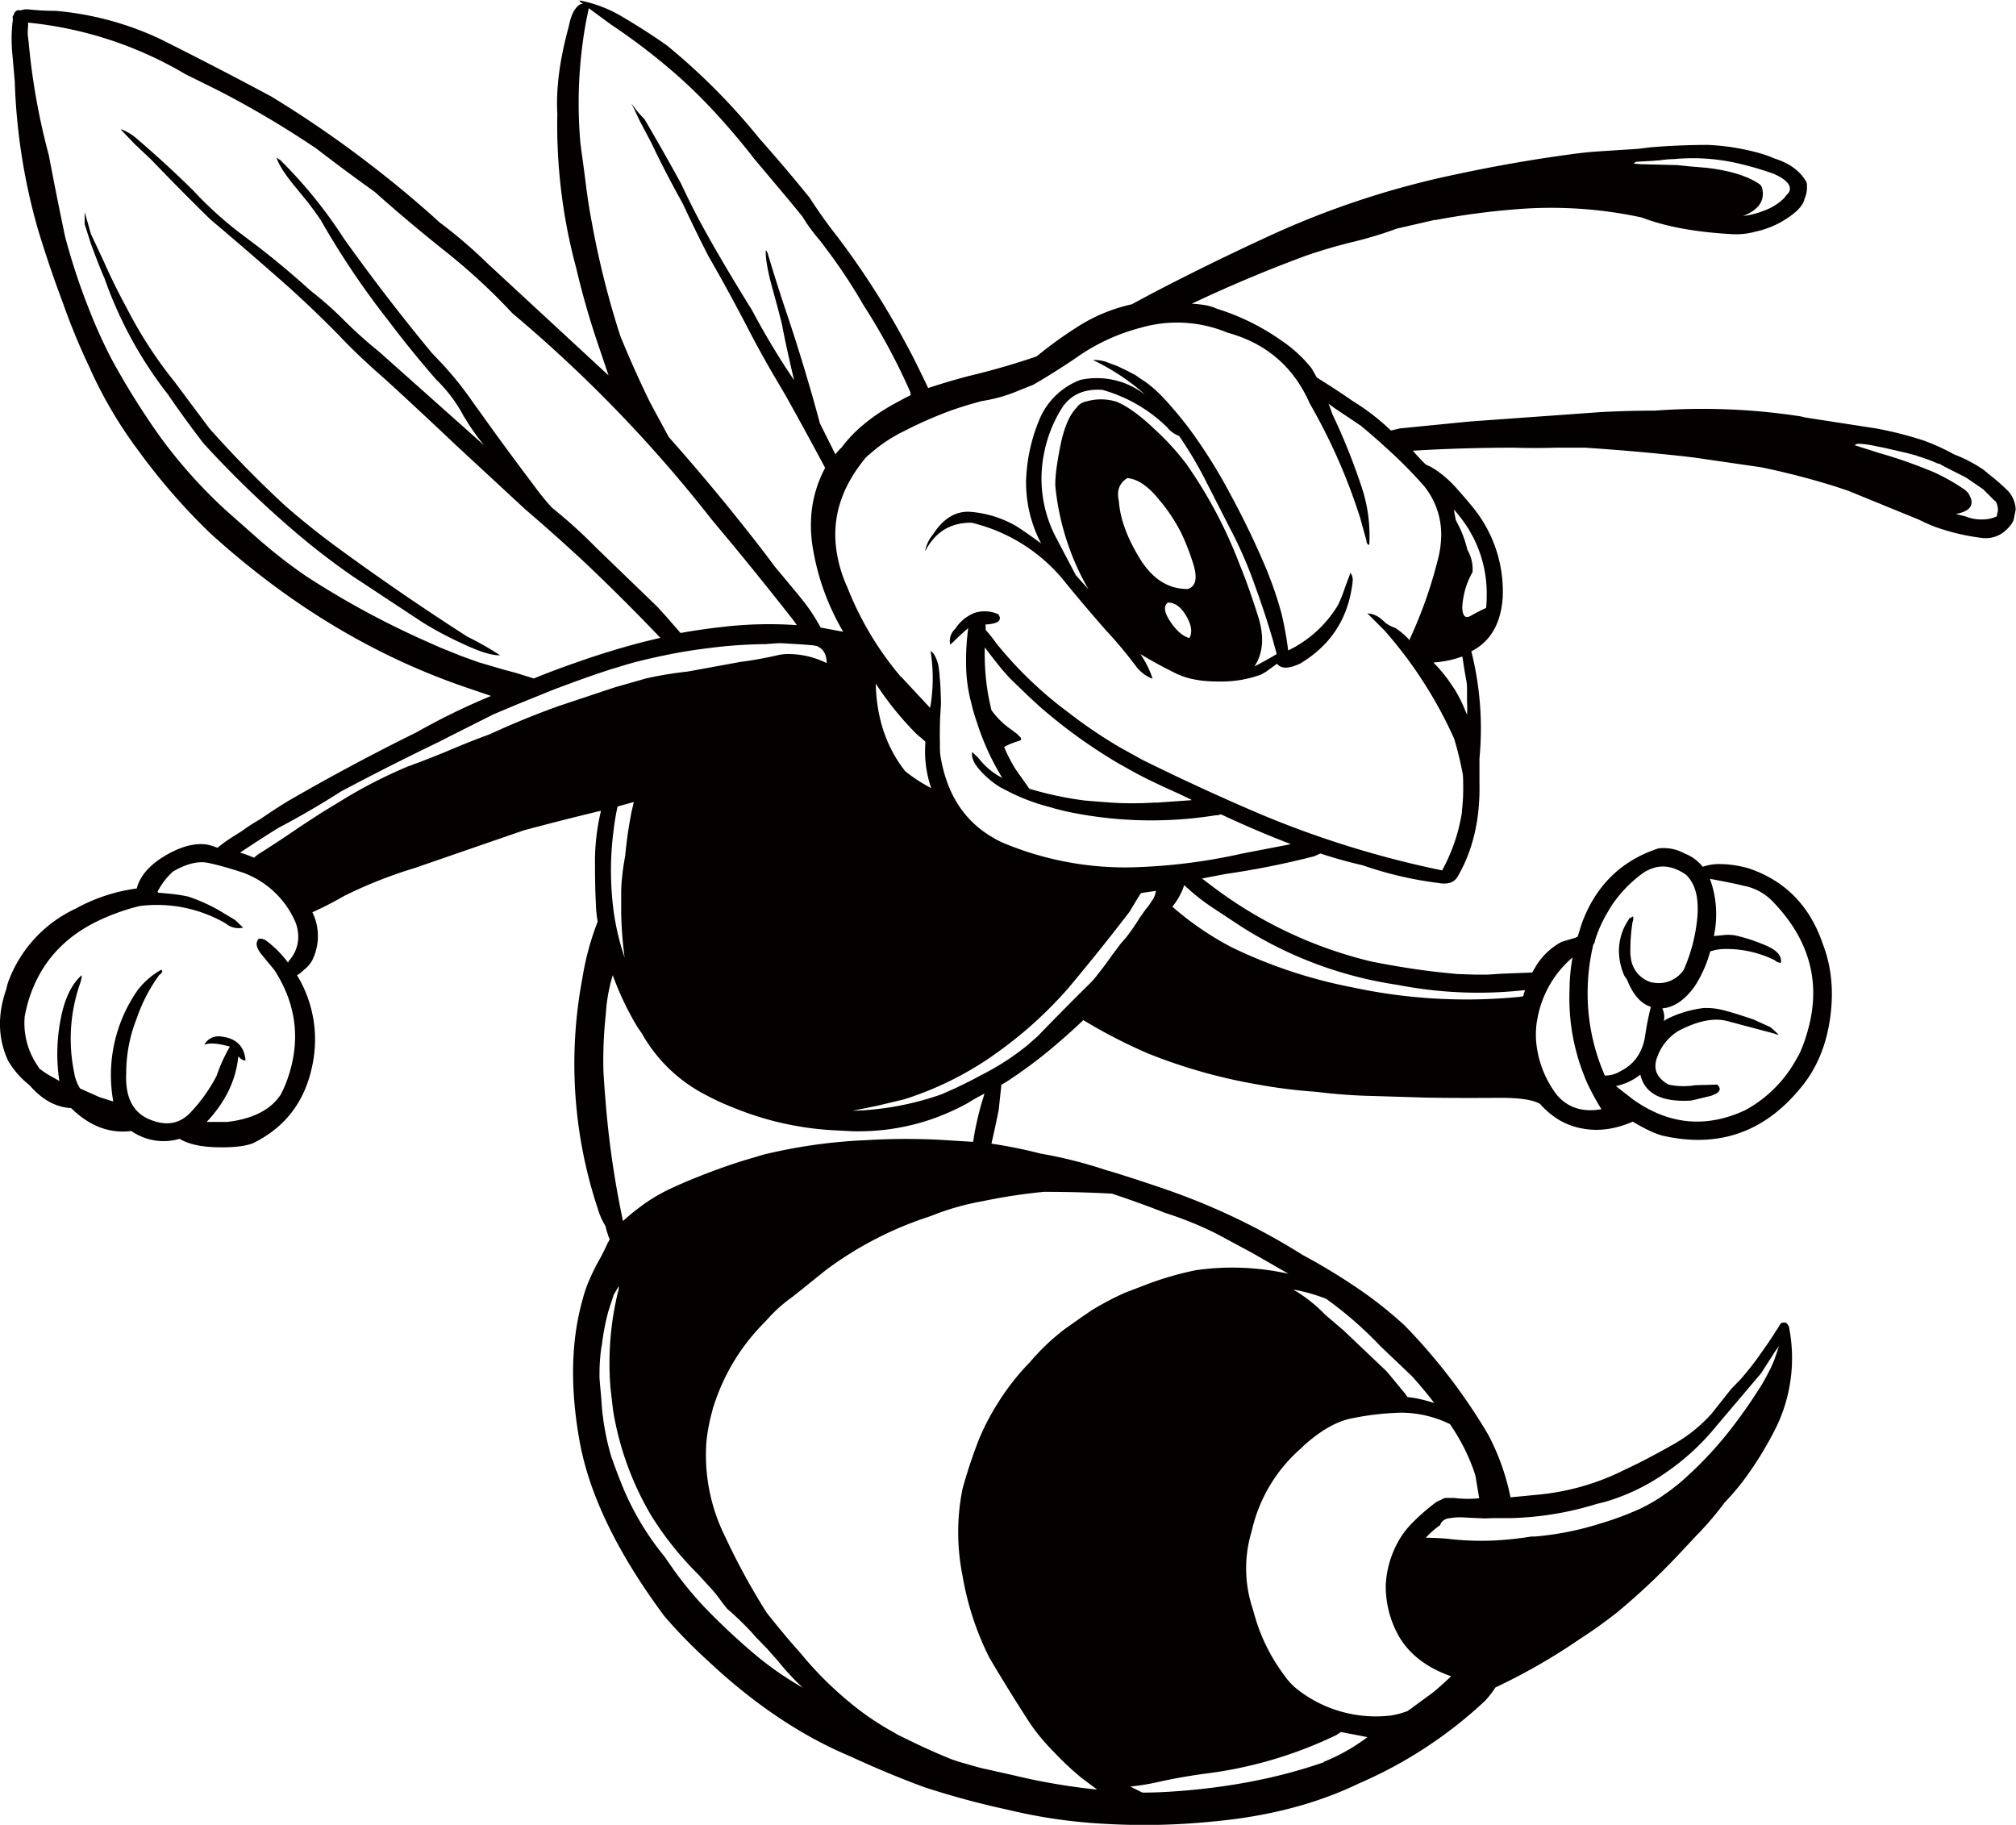 <svg id="Bee_Mascot" xmlns="http://www.w3.org/2000/svg" viewBox="0 0 669.2 605.7"><title>YellowJacket514_1c</title><path d="M113.9-112.4l-.2-.4-1.8,4.8a44.5,44.5,0,0,1-2.4,6A39,39,0,0,1,93-87a108.6,108.6,0,0,0-2.3-12.6q-1.4-5.1-3.3-10.2l-1.3-3.4a274.3,274.3,0,0,0-12.1-25.3,172.8,172.8,0,0,0-10.9-18,117.7,117.7,0,0,0-8.6-11.1q-5.6-6.6-10.2-9.4L42-178.6h-.1l-1.9-1h0l-1.4-.7-2.1-1-3.7-1.4a12.2,12.2,0,0,0-4.6-.7,74.5,74.5,0,0,1,15,9.5l2.1,1.8h-.1a25.9,25.9,0,0,0-21.2-4.7,23.9,23.9,0,0,0-13.8,13.7,57.1,57.1,0,0,0-4.2,19.8A43.5,43.5,0,0,0,11-122.5h0q-4.3-3.2-8.3-5.8a36.4,36.4,0,0,0-15-4.7q-7.4-.6-12.6,7.5a11.6,11.6,0,0,0-2.6,5.6q4.9-9.6,15.4-9.5A56.6,56.6,0,0,1,19.5-109q6.4,7.8,13,15.3,4.1,4.4,7.8,9.1l1.7,2.2.7.9a12,12,0,0,0,5.3,3.9A30.6,30.6,0,0,0,44-85.7h.1q6,3.6,12.4,6.7h.1q5.3,2.4,13.7,2.3A37.6,37.6,0,0,0,84-79l1.6-.9,3.7-2.7a2.9,2.9,0,0,0,.9.8c1.4.9,3.6.6,6.7-.8q14.6-8.7,17.2-25.1.2-1.1.3-2.2A3.8,3.8,0,0,0,113.9-112.4ZM60.2-91.1q-3.4-1-6.4-5.6t-.7-6.2q3.5,0,6.1,4.5T60.2-91.1Zm-.5-16.3q-9.7.1-16-10.2t-6.9-19q-1.2-5.1,2.8-7.6,5.1.4,10.5,7.1a56,56,0,0,1,7.5,11.3,77.8,77.8,0,0,1,3.9,10.1Q63.7-108.7,59.7-107.4ZM81.8-81.7q4.4-6.6,1.2-16.7t-6.1-17.1a151.7,151.7,0,0,0-17.7-33.4,85.7,85.7,0,0,0-10.5-11.5q-7-6.7-12.5-9.1a17.3,17.3,0,0,0-10-.2,5.1,5.1,0,0,0-3.5,2.2q-3.5,3.6-5.3,12.5t-1.7,13.3a85.1,85.1,0,0,0,11,34.4l-4.2-4.7L16.2-124A42.1,42.1,0,0,1,12-152.6a43.8,43.8,0,0,1,5.8-14.7q4.3-6.8,13.5-6.2a49.9,49.9,0,0,1,21.6,12.5,8.8,8.8,0,0,0,3.9,2.8,131.1,131.1,0,0,1,9.2,15.6l7.6,14.9a142,142,0,0,1,8.7,20.1q3.1,8.5,5.7,17.4.4,1.5,1.2,4.4Q85.7-83.7,81.8-81.7Z" transform="translate(334.6 302.9)" style="fill:#050000"/><path d="M300.9-151.7h0Z" transform="translate(334.6 302.9)" style="fill:#050000"/><path d="M-220.6-119.7q-10-7.2-19.3-15.3-13.2-12.2-25.2-25.7l-11.5-15.4a142,142,0,0,1-15.9-24.5q-4.1-7.5-7.6-15.4l-4.3-9.2-2.1-7.3v4l2.1,6.6q3,8.1,4.5,11.4a135.3,135.3,0,0,0,21.1,38.6q5.4,7.9,11.7,16.1a340.3,340.3,0,0,0,32.4,31.1q8.5,7.1,17.5,13.3l22.6,14.9a114.4,114.4,0,0,0,13,7q9,4.3,13,4.1a105.1,105.1,0,0,0-10.9-6.2Q-200.4-105-220.6-119.7Z" transform="translate(334.6 302.9)" style="fill:#050000"/><path d="M332-139.9a70.2,70.2,0,0,0-6.4-5.6l-1.8-1.5a48.3,48.3,0,0,0-9.8-5.1,70.1,70.1,0,0,0-10.1-4.6,121.4,121.4,0,0,0-15.8-4l-23.3-3.6-1.7-.4a214,214,0,0,0-48.4-1.9q-9.1,0-18.2.5L153.3-163l-23.2,2.3-3,.7a73.9,73.9,0,0,0-12.7-9.8q-4.4-3.1-11.9-7.8l-1.7-3a44.1,44.1,0,0,0-9.8-9.1l-1.6-1.1h0a76,76,0,0,0-20-9.6,17.7,17.7,0,0,0-3.3-1.1,40.6,40.6,0,0,0-5.1-.6l4.3-2q16.7-7.7,33.8-14,7.6-2.6,15.4-4.5T129-227l12.6-2.9h.5a246.7,246.7,0,0,1,26.1-3.5,142,142,0,0,1,42.2,2.7q11.7,4.5,29.6,5.5a24,24,0,0,0,7.3-.6l.8-.2a31.3,31.3,0,0,0,8.5-3.2q7.1-4.1,7.8-7.7a9,9,0,0,0,.8-4.3,2.5,2.5,0,0,0-.3-1.5q-3.1-5.3-10.5-7.6a38.4,38.4,0,0,0-4.7-1.7,76.7,76.7,0,0,0-14.2-2.6l-2.9-.2q-9.8,0-19.4.8l-4,.5-12.4.8q-5.1.3-10.6,1.1-18.5,2.5-37.6,6.6a288.8,288.8,0,0,0-64,21.4Q66-215,47.6-205.4l-6.5,3.5a55.4,55.4,0,0,0-17.9,7.4,136.7,136.7,0,0,0-13.7,9.9q-11.1,3.8-22.9,6.6-7.1,1.9-13.1,3.9-4.6-9.7-7.2-14.4a270.8,270.8,0,0,0-22.9-35.8q-4.9-6.2-9.2-12.9-7.9-9.8-16.7-19.7a211.3,211.3,0,0,0-30.7-30.9q-6.8-4.8-14.6-9.4a43.4,43.4,0,0,0-14.1-5.5h-.4l.3.4.9.7h-.6q-2.9,1.3-4.1,7.5-4.5,16.3-3.8,29a182.2,182.2,0,0,0,6.3,51.3,272,272,0,0,0,7.7,26.6l3,8.9-39.9-36.9a161.3,161.3,0,0,0-16.2-13.9q-10.2-9.3-21.7-18.2a363.3,363.3,0,0,0-34.2-23.6q-18.1-9.7-36.5-18.9a102.2,102.2,0,0,0-35-9.5q-4.7,0-9.2-.5h-1.1l-1.2.3h-.6q-1.3-.2-1.9,1.6a1.2,1.2,0,0,0-.2,1.3,50.3,50.3,0,0,0-.2,11.6l.8,9.1a201,201,0,0,0,7.6,48.8q3.8,12.6,8.4,24.8a216.9,216.9,0,0,0,8.6,20.9,144.6,144.6,0,0,0,16.6,28.3,206.5,206.5,0,0,0,23.8,27.3q38.9,35.3,84.3,50.9l8.8,3a224.3,224.3,0,0,0-24.8,12.1q-21.7,10.7-42.6,22.8-4.6,2.8-9.2,6a58.3,58.3,0,0,0-5.9,3.8l-3.3,2.1a45.3,45.3,0,0,0-5,3.6,22.6,22.6,0,0,0-3.6-1.1q-6.2-.8-13.9,3.8T-289.2-8a57.8,57.8,0,0,0-20.3,6.7,43.3,43.3,0,0,0-22.4,24.4,19.1,19.1,0,0,0-.6,2.3q-4.5,12.8.6,23.8a28.9,28.9,0,0,0,7.1,8.1q6.2,7.2,13.8,7.6,9.2,9,20,7.6a18.7,18.7,0,0,0,16,2.6q4.3,2.6,12.3,2.8t12-1.3q16.2-7.9,19.8-26a41.1,41.1,0,0,0-5.1-29.8,9.8,9.8,0,0,0,2.3-1.8l.5-.4a10.7,10.7,0,0,0,2-2.3,18,18,0,0,0,.3-16.4,115.6,115.6,0,0,0,10.7-5.5,152.5,152.5,0,0,1,23.3-9.2l36.2-12.5q12.7-3.4,25.6-6.5a72.4,72.4,0,0,0-2,16.5q0,9.1.3,14.3a37.8,37.8,0,0,0,.6,6,91.5,91.5,0,0,0-5.1,18.9,152.6,152.6,0,0,0,5.1,76.3,24.3,24.3,0,0,0,2.6,5.9,25.2,25.2,0,0,0,.8,2.8,3.9,3.9,0,0,0,.6,1.4l-.2.5-.2.5h-.1q-1.3,2.9-2.7,5.5a65,65,0,0,0-3.2,6.3,42,42,0,0,0-2.6,7.3q-5.8,20.5-1,47.1t28.1,58A164.5,164.5,0,0,0-100,248q23.1,21.8,47.7,32.1,12.3,5.7,24.5,10.2A278.2,278.2,0,0,0-.5,297.7a177,177,0,0,0,33.1,4.8,224.9,224.9,0,0,0,35.4-.8q27.5-2.5,48.4-12.6a145.5,145.5,0,0,0,42-27.5,32.2,32.2,0,0,0,3.4-4.4,198.8,198.8,0,0,0,27.9-16q6.4-4.1,12.6-9a224.2,224.2,0,0,0,20.3-19.1l6-6.4a105.1,105.1,0,0,0,9.3-10.9,79.2,79.2,0,0,0,8.4-10.3,113.4,113.4,0,0,0,9.1-15.5,52.7,52.7,0,0,0,4-31.6,3,3,0,0,0-1.1-2.2,1.9,1.9,0,0,0-1.9.3l-1,1.7h0l-.5.7q-1.9,3.1-4.5,6.7a97.8,97.8,0,0,1-7.3,9.4l-3.1,3.2-6.5,8.2A50.3,50.3,0,0,1,220,177q-8.5,4.8-15.2,7.9a80.6,80.6,0,0,1-28.7,8.3l-9.3.9a76.7,76.7,0,0,0-7.4-20.8A189.5,189.5,0,0,0,131.6,137a136.2,136.2,0,0,0-13.8-11.1,204.8,204.8,0,0,0-19.9-12.2A220.9,220.9,0,0,0,54.7,92.7q-10.5-3.7-21.3-7h-.2a149.6,149.6,0,0,0-22.4-5.7A158.7,158.7,0,0,0-5.5,76.7Q-4.4,72-3.1,65.6l.9-8.4h-.1a29,29,0,0,0,3.4-2.1A154.4,154.4,0,0,0,16,43.8q4.6-3.9,9-8.1a176.2,176.2,0,0,0,21.3,11A178.9,178.9,0,0,0,82.5,57a176.6,176.6,0,0,0,19.8,2.5,183.7,183.7,0,0,0,19.5,1.4l16.1.5q8.9.2,24.8.1,10.3-.1,13.9,2a27.1,27.1,0,0,0,6.6,5.5,23.7,23.7,0,0,0,7,2.6h.1q8.1,1.7,17.1-2.2,6.3,3.8,10.1,4.7,27.2,6.1,45.1-15.3,8.1-9.3,10.2-23.1t-2.3-25.2q-6.4-18.9-24.4-25.1a35.8,35.8,0,0,0-10.4-1.5,17.2,17.2,0,0,0-5.1.9,14,14,0,0,0-6-4.4,14.3,14.3,0,0,0-8.7-1.7q-18.6,6.1-25.5,25.1L189.1,8l-.9.4-4.4,1.3a22.3,22.3,0,0,0-8.8,8.5l-1,1.7-10.3.4-4.5.3H155l-5.9-.2-6-.6q-11.4-1.3-22.7-3.6a142.3,142.3,0,0,1-52.7-25l-3.3-2.5,7.8-1.5a275.5,275.5,0,0,0,29.5-5.9l2-.9q7,2.3,14,3.9a122.8,122.8,0,0,0,25.3,5.9q4.6.8,6.3-2.2,7.6-13.1,7.2-31.1v-8.1a104.6,104.6,0,0,0-2.6-35.1,1.1,1.1,0,0,1-.1-.4q9.4-4.8,10.4-17.6a44.1,44.1,0,0,0-9.4-29.6q-1.9-2.4-5.7-6.7a38.1,38.1,0,0,0-6.2-5.7,21.5,21.5,0,0,0-4.2-2.4,61.7,61.7,0,0,1-4.3-4.6q16.5-1,33.5-1,6.9.2,14,0h9.7q16.7,1.1,33.1,2.9l3.3.4,22,3.2a253.1,253.1,0,0,1,24.7,6.4l4.2,1.4,23.5,9.6a56.1,56.1,0,0,0,5.7,2.5,71,71,0,0,0,14.8,3.5,9.8,9.8,0,0,0,7.5-1.8q3-2.4,3.5-4.5l.6-3.1A9.7,9.7,0,0,0,332-139.9Zm-124-109,.5-.3,5.3-.3,2.6-.2a35.5,35.5,0,0,1,4.8-.4,66.2,66.2,0,0,1,21,1.4,106.1,106.1,0,0,1,12,3.5q6.7,3,5,6.2l-1,1.1-.6.8A18.5,18.5,0,0,1,251-233a27.7,27.7,0,0,1-7,1.8q7.9-3.1,6.3-9.4a3.3,3.3,0,0,0-.7-1.1l-1.6-1q-5.9-3.3-16.1-4.5l-5.9-.5-3.8-.4-12.2-.3-2.3-.2ZM233.1,12.9a15.5,15.5,0,0,1,4.4-.8,36.4,36.4,0,0,1,15,2.8l2,.9a3.1,3.1,0,0,0,2,.9,3.5,3.5,0,0,0,.1-.9q-.2-3-5.8-5.2a59.3,59.3,0,0,0-9.3-3,15,15,0,0,0-3.2-.2l-4,.4a34.3,34.3,0,0,0-1.3-19q7.5,1.4,10.8,2.2l1.7.4a18.1,18.1,0,0,1,8.7,5.3q18.2,19.1,11.1,43.1-.7,2.5-1.7,5t-1.6,3.3a42.5,42.5,0,0,1-17.3,17.5q-19.6,9.1-37.4-3.7l-5.5-4.3a19.7,19.7,0,0,0,8.1-3.8q2.2,9.5,16.9,8.6l6.3-1.5q4.8-1.5,2.3-3.8l-7.3.2a23.4,23.4,0,0,1-8.8-.2q-6-3.3-3.8-9.1a16.6,16.6,0,0,1,7.2-8.8q9.4-4.9,16-3.2l15.8,4.2a2.2,2.2,0,0,0,1.3.3l-2.6-2.4-5.7-2.6q-7.4-2.5-10.5-3.2a21.8,21.8,0,0,0-6.2-.6,37.2,37.2,0,0,0-12.2,3.7l-.9.6a6.7,6.7,0,0,0-.5-4.2q5.9-.5,10.8-7.4A41.2,41.2,0,0,0,233.1,12.9Zm-38.8-2.3a2.5,2.5,0,0,0,.6-1.5,43.6,43.6,0,0,1,4.2-9.3l1-1.7a42.4,42.4,0,0,1,10-10.7,13.1,13.1,0,0,1,4.5-2.3q5-1.4,10.4,2.3,3.6,3.4,3.9,9.8a30,30,0,0,1-.1,4.6A55.1,55.1,0,0,1,224.3,19a10,10,0,0,1-9,4.4l-1.6-.2a9.6,9.6,0,0,1-7-8.7,2.4,2.4,0,0,1-.1-.7,61.5,61.5,0,0,1,.7-10.6,3.2,3.2,0,0,0,.2-1.9,2,2,0,0,0-.9.6.2.2,0,0,0-.2-.2L205,4a18.8,18.8,0,0,0-2.2,8.3,20.6,20.6,0,0,0,1.8,8.7l.9,1.3q2.9,7.4,7.9,9a88.9,88.9,0,0,0-1.8,8.9q-1.1,8.8-8.2,12.4a9.8,9.8,0,0,1-5.3,1.5l-1.1-2.7a68.1,68.1,0,0,1-4.6-24.3A70,70,0,0,1,194.3,10.6ZM175.5,36.5l.3-1.6a34.7,34.7,0,0,1,11.6-20,61.1,61.1,0,0,0-1,10.8A69.3,69.3,0,0,0,191.2,54a41.2,41.2,0,0,0,2.2,4.9q1.4,2.8,3.6,6.4h-.2a21.4,21.4,0,0,1-3.6.3,14.8,14.8,0,0,1-5.7-1.1,14,14,0,0,1-6-4.9,34.3,34.3,0,0,1-6.2-17A30.9,30.9,0,0,1,175.5,36.5ZM-138.1-228.8q-1.2-6.3-2-12.7t-1.8-13.5a150.2,150.2,0,0,1,.7-33.5q.7-5.5,1.9-10.9a3.7,3.7,0,0,0,.1-.8l7.5,5.5a210.5,210.5,0,0,1,22.8,17.6q7.3,6.6,13.8,13.9t10.6,12.7l11.6,13.8,4.6,5.6,1.6,2.5a66,66,0,0,0,4.5,5.8l3.8,5.1q5.6,7.7,10.5,16.2a206,206,0,0,1,15.5,28.8v.4h0l.2.5h0l-2,1-3.7,2q-11.3,6.3-17.3,14.4a17.3,17.3,0,0,0-2.1,2.3h0l-1.8-3.6-3.3-6.6-.2-.7q-5.2-19.3-11.7-38.4-2.9-8.8-5.5-17.5a3.9,3.9,0,0,0-.6-1q-.2,3.8,2,12c1,3.6,1.8,6.6,2.5,9.2l.9,3.6c.9,4.9,2,9.7,3.1,14.6l.9,3.8h0A251.6,251.6,0,0,1-85-200q-4.8-7.7-9.4-15.5-3.6-6.1-7-12.3t-7.1-14.1q-5.9-10.8-12.2-21.5a35.7,35.7,0,0,1-3.4-3.9l-.9-1.3,2.8,5.9,3.7,7q4.9,10.3,10.5,20.3,4,8.6,8.5,17.4,6.5,11.3,12.6,23,4.3,8.4,9.1,16.6l4,6.8q6.7,12,13.1,24A39.9,39.9,0,0,0-65.2-133a45.1,45.1,0,0,0,.5,12.5,80.4,80.4,0,0,0,10,27.3h0l-7.5-1.4a61.9,61.9,0,0,0-5.2-8.1l-2.4-3-7.5-9-3.6-4.8q-15-19.5-31.5-38.1l-.3-.4-4.7-8.7-1.5-2.8q-4.2-8.6-8.1-17.8l-1.7-4.1A293.3,293.3,0,0,1-138.1-228.8ZM-175.8-83.1l-5.8-2.1-6.7-2.7-5.2-2.3a286.7,286.7,0,0,1-39.4-21.4q-5.7-3.9-11.1-8.3l-3.6-3-8.6-7.6-3.5-3.1a164.1,164.1,0,0,1-21.8-24.4,252.7,252.7,0,0,1-15.9-25.4,165.8,165.8,0,0,1-7.5-16.5,207.6,207.6,0,0,1-8.1-24.5q-2.8-13.3-5.4-27a222.1,222.1,0,0,1-6.7-37.6l-.3-2.5q0-1.3.1-2.6t-.1-1.3a126.9,126.9,0,0,1,52.3,17.1l11.3,5.6a322.8,322.8,0,0,1,32.2,19.1q9.6,7.4,19.4,14.4,11.2,10,23.4,19.7t22.3,20.6a455.4,455.4,0,0,1,66.1,68.4l7,8.4q10.4,12.6,20.4,25.4l.9,1.3a132.8,132.8,0,0,0-23.9.5q-6.4.7-12.4,1.7l-2.3.4-4.7-5.4-3-3.3-20.5-19.8a163.3,163.3,0,0,0-14.5-13.1,85.4,85.4,0,0,1-6-7.4q-6.5-8.6-12.9-17.4l-7.4-10.3a114.5,114.5,0,0,0-9.9-12.4l-3.7-3.9q-15.3-18.5-29.2-38a153.1,153.1,0,0,0-21.1-26l-.8-.5-.4-.2q1.3,3.8,6.6,10.1l3.6,4.4q2.7,3.5,4.5,6.2a270.9,270.9,0,0,0,22.4,33.3q7.7,10.2,15.9,19.6a48.1,48.1,0,0,1,9.1,12.1l1.5,2.4a72.5,72.5,0,0,0,5.3,7.3h0l-34.8-31a149.1,149.1,0,0,1-12.6-11.4l-2.4-2.3q-3.7-3.4-7.9-6.7-8.6-7.8-17.7-14.8l-6.1-4.6a125.3,125.3,0,0,1-15.1-13.8q-8.9-8.8-18.5-17a17.2,17.2,0,0,0-5.1-3.2h-.4l4.6,4.8,5.5,5.2q9.7,10.1,19.6,19.8,12.8,10.8,25.8,22.3,8.9,8,17.2,16.5,3.3,3.5,6.9,6.9t8.4,7.6q11.8,10.8,23.4,21.8l12.1,11.2,10.8,10q9.7,8.3,19.3,17.2,13.1,12.4,25.5,25.4l-3.7.9c-6.6,1.6-13.3,3.6-20.2,5.9l-4.6,1.6q-6.9,2.4-13.5,5.1h0l-6.1-1.9-3.8-1Zm-62.7,98.8-.5.9a36,36,0,0,0-7-7.1,3.5,3.5,0,0,0-2.7-.8q-1.8,1.9,1,5.3t4.2,5.1q11.2,17.4,4.1,36.8a40.5,40.5,0,0,1-2,4.5q-5,7.6-17.8,9.1H-266q9.4-10,10.5-21.8,1.3,1.5,2.4,1.4-.6-7.3-8.5-8a5.3,5.3,0,0,0-5.2,2.8q2.5-1.1,8.5.6a54.2,54.2,0,0,0-4.4,9.7,53.3,53.3,0,0,1-8.8,12.3q-5.4,5.6-13.6,2.1t-7.6-15.4a48.9,48.9,0,0,1,3.5-18.1,53.8,53.8,0,0,1,7.4-14.3q1.7-1.3.7-1.8a25.9,25.9,0,0,0-7.7,6.6,49.2,49.2,0,0,0-8.2,37.1l-4.5-1.4-6.5-2.9a13.8,13.8,0,0,1-2-5.4,55.7,55.7,0,0,1,2.1-29.8l.4-1.5v-.9q-5.2,4.6-7.1,15.3a60.2,60.2,0,0,0-.3,19.8l-2.1-1.2a29,29,0,0,1-4.5-2.9l-1.3-2a25.1,25.1,0,0,1-3.7-13q0-1.1.1-2.3a52.7,52.7,0,0,1,1.3-5.4q5.6-18.2,23.6-26.6,4.1-1.9,8.4-3.3A50,50,0,0,1-288-2.2a45.5,45.5,0,0,1,28.3,5.8A6.6,6.6,0,0,0-253.9,5l-2.6-2.5L-262-.8a58,58,0,0,0-10.1-4.5,49.3,49.3,0,0,0-5.7-.9l-4.3-.4-.2-.3a23.1,23.1,0,0,1,5.1-6.7q6.7-3.9,11.6-2.9t11.8,3.3A30.2,30.2,0,0,1-236.4,3.5a14.1,14.1,0,0,1,.8,5A11.9,11.9,0,0,1-238.5,15.8ZM-149-68.6q-11.5,4.1-23,9.4-6.3,2.3-12.9,5.1t-14.3,5.6a157.8,157.8,0,0,0-22,11.3l-6.9,4.2-6.9,4.5q-6.8,4.7-14.1,9.3l-.6.5-.6.5a38.3,38.3,0,0,0-4.6-1.7h0q8.4-5.6,12.9-8.3,10.6-5.6,20.6-12,16-8.5,32.6-16.5l3.7-1.9,14.3-7.2,8.1-3.4,12.1-4.9,5.4-2q6.2-2.3,12.3-4.3l1.5-.5h.1l4.6-1.4c4.8-1.4,9.8-2.5,14.8-3.5s10-1.7,15.2-2.3,10.3-.9,15.6-1h.5l4.2-.3h1.3l6.8.4,3.6.3,1.1.2q3.4,1.3,3.4,5.7a28.6,28.6,0,0,0-13.7-3l-1.8.2a126.9,126.9,0,0,1-13.1,2.4l-17.5,3.2a126,126,0,0,0-13.9,2.3l-10.5,3Zm21.9,84h0A82.7,82.7,0,0,1-130.9-.4a102.9,102.9,0,0,1-.3-24.6q.2-1.7.4-3.3c.3-2.3.7-4.6,1.2-6.9l5.4-1.5h0l-.8,3.4-.4,2.2q-1,5.3-1.7,12.5a68.8,68.8,0,0,0-1,6.9,49.5,49.5,0,0,0-.3,5.2c0,2.2,0,4.3,0,6.5A128.1,128.1,0,0,0-127.2,15.4Zm-6.4,48.3c-.3-3.7-.6-7.4-.8-11.1a142.8,142.8,0,0,1,.8-18.9,54.5,54.5,0,0,1,2.3-12.9h0a97.7,97.7,0,0,0,8.2,17.2l1.5,2.2a51.2,51.2,0,0,0,21.1,20.3q4.5,2.4,9.1,4.2a102.4,102.4,0,0,0,34.1,7.6l5.9.3A79.4,79.4,0,0,0-40,72a75.2,75.2,0,0,0,13.7-3.1,78,78,0,0,0,13-5.7q2.7-1.7,5.5-3.1h0l-1.1,3.6q-1.4,5.1-2.2,9.5c-.2,1-.3,2-.5,2.9h0l-5-.3-4.8-.3a214.9,214.9,0,0,0-26.4.1h-.5A176.5,176.5,0,0,0-81,80.3l-7.4,2.2Q-96.2,85-103.6,88q-4.8,1.9-9.4,4.1a57.1,57.1,0,0,0-9.5,5.9q-2.7,2-5.3,4.4h0A307.5,307.5,0,0,1-133.5,63.7Zm66.3,194.1a107.7,107.7,0,0,1-16.5-11.3A223.5,223.5,0,0,1-101,230.3a120.5,120.5,0,0,1-9.8-11.9l-3.2-4.6a92.6,92.6,0,0,1-13.4-22q-1.8-4.3-3.5-9l-.4-1.2-.2-.4a80.5,80.5,0,0,1-2.4-10.1q-.3-1.6-.5-3.3a5.9,5.9,0,0,0-.1-.7c-.2-1.4-.3-2.8-.4-4.3s-.3-3.8-.5-5.8l-.2-2.5c0-1.7,0-3.4.1-5s.3-4.1.7-6.1a6.3,6.3,0,0,0,.1-.8,78.3,78.3,0,0,1,2-10.1l1.8-5.6,1.7-2.9a6.1,6.1,0,0,1-.3,2.1q-.5,2-.9,4.1a99.8,99.8,0,0,0-1.5,28.1q.4,3.3.8,6.9a100.4,100.4,0,0,0,12.7,35,106.4,106.4,0,0,0,15.6,19.5l2.9,3.2q2.3,2.4,4,4.7l1.1,1.5,1.5,1.9.3.3,1.4,1.2q3.4,3.1,6.5,6.4l1.3,1.5,4,4.1,1.2,1.4,1.9,2.1a90.7,90.7,0,0,0,6.8,7.6l1.6,1.5.7.7h0Zm172.1,24.2q-22.9,8-51.1,9.8-4.6.3-9.2.3l-4-2a78.8,78.8,0,0,0,8.3-1.3q7.4-1.7,15.9-2.9A139.8,139.8,0,0,0,109,273l1.5-1,6.3,1.2,2.5.5A62.5,62.5,0,0,1,104.8,281.9ZM160.9,201h5.6a104.8,104.8,0,0,0,28.9-4.7l2.8-.7a68.7,68.7,0,0,0,20.3-9.8A78.7,78.7,0,0,0,235,170.6l15-17.7,3.4-5.3,1-1.6,1.5-2.1-.2.6-.4,1.3-.9,2.6-.4,1-1,2.2-.2.3a56.7,56.7,0,0,1-3.8,6.7q-4,6.3-9.1,12.9a125.3,125.3,0,0,1-14.1,15.3q-3.1,2.9-6.4,5.3l-2.7,1.9a59.9,59.9,0,0,1-6.9,3.9,103.5,103.5,0,0,1-13.2,4.9,99.5,99.5,0,0,1-21.6,4.3h-1.2a113.6,113.6,0,0,1-11.9,1.3,93.6,93.6,0,0,1-14.7-.4q-3-.4-8.5-.5a28.9,28.9,0,0,1,4.8-4.2,2.4,2.4,0,0,1,.3-.8l.7-.7a4.3,4.3,0,0,1,1.5-.7l1.5-.2a19.4,19.4,0,0,1,4.2-.1l6.5.3ZM95.1,125.2a58.3,58.3,0,0,1,10.5,3,125.7,125.7,0,0,1,18,15.7l10.5,10q3.8,4.2,7.4,8.9a51.4,51.4,0,0,0-6.7-1.7l-2.2-.3a17.3,17.3,0,0,0-1.7-2.2q-2.5-3.1-5.3-6.4l-14.2-13.5-6.1-5.2a48.3,48.3,0,0,0-10.5-8.3Zm2.8,52q8-7.3,15.2-9.1a92.6,92.6,0,0,1,17.5-2.1,37.2,37.2,0,0,1,16.1,3.8,66.3,66.3,0,0,1,7,13q.9,2.2,1.5,4.3l1.2,7.3a35.3,35.3,0,0,1-8.3-.1h-3l-.8.3-.5.3-1.4.6a67,67,0,0,0-8.5,7.4,30.6,30.6,0,0,0-2.9,3.5,32.8,32.8,0,0,0-5.6,16.7,33.6,33.6,0,0,0,4.4,17.2q5.3,9,17.3,13.2-4.4,4.1-6.2,5.5l-8.2,6a27.2,27.2,0,0,1-5.5,1.5A42.2,42.2,0,0,1,96,257.8a21.4,21.4,0,0,1-4.2-4.5,61.4,61.4,0,0,1-8.7-16.1q-1-2.9-1.8-5.9a42.4,42.4,0,0,1-.4-26A51.2,51.2,0,0,1,97.9,177.3Zm-86-84.5q11.8,0,22.6.6,8.8,2.9,17.7,6.4a118.4,118.4,0,0,1,17.2,7l11.9,6.4,11.8,6.8a85.6,85.6,0,0,0-30.7-1.2,106.8,106.8,0,0,0-15.5,4.4l-8.1,3.1a97.3,97.3,0,0,0-11,5.8L24,134.6l-5.1,3.6a73.7,73.7,0,0,0-11.6,11A81.1,81.1,0,0,0-3.3,162.7a79.9,79.9,0,0,0-6.2,11.8,165.7,165.7,0,0,0-5.6,16.8,73.1,73.1,0,0,0,0,28.8,96.6,96.6,0,0,0,8.9,27.2Q.4,258.5,7.5,269.4a69.7,69.7,0,0,0,8,9.5,95.5,95.5,0,0,0,9,8.4l5.1,3.8a206.9,206.9,0,0,1-28-4.8L-8.7,284l-1.2-.3-6.3-1.8-2.4-.8q-7.2-2.9-14.1-6.3l-3.9-1.9-1.7-1a90.5,90.5,0,0,1-14.2-9.7q-4.5-3.7-8.6-7.8t-7.7-8.5l-3-3.4q-4.2-4.9-8.3-10.1a223.5,223.5,0,0,1-13.3-24.2l-1.1-2.3a60.8,60.8,0,0,1-5.6-30.4A65,65,0,0,1-98,164.8v-.2l.3-.8a68.6,68.6,0,0,1,17.1-28l1-1.1a48.7,48.7,0,0,1,8-7.1l4.9-3.9,1.1-.9,5.1-4.1a118.6,118.6,0,0,1,34.7-17.9A86.3,86.3,0,0,1-8.4,95.8,187.5,187.5,0,0,1,11.9,92.7Zm36-96.8L46.8-2.4l-1,1.2-2,2.8a73.6,73.6,0,0,1-4.7,6.8l-1.6,1.8-3,4q-2.3,3.3-4.7,6.3A27,27,0,0,1,26.7,24q-8.5,8.4-16.8,17l-3.4,3A84.4,84.4,0,0,1-9,54q-3.6,2-8.5,4.3l-4.5,2a96.8,96.8,0,0,1-29.6,5.5h0l8.3-1.7,8.8-2.1A109.3,109.3,0,0,0-5.9,48.1l3.5-2.5A135.7,135.7,0,0,0,20,25.1Q30.4,12.7,40.3-.2L43.8-6l.5-.5,4.8-.7a8.3,8.3,0,0,1-.9,2.7ZM-25.5-41.3h0a53.3,53.3,0,0,1-8.6-5.6Q-43.5-58.8-43.9-76h0A105.5,105.5,0,0,0-30.7-59.6l1.2,1.1.4.3,1.7,1.5A37.9,37.9,0,0,0-25.5-41.3Zm93.9,40,8.8,5.8A132.1,132.1,0,0,0,129.3,24a139.9,139.9,0,0,0,26,2.6,139.2,139.2,0,0,0,15.7-.8h.6l-.6,2-1.3.2-3.5.3a180,180,0,0,1-52-3.5,161.9,161.9,0,0,1-40-13.3A100.9,100.9,0,0,1,54.5-2h.1a22.5,22.5,0,0,0,3.9-7.1A71.1,71.1,0,0,0,68.4-1.3ZM148-133.8a51.3,51.3,0,0,1,3.7,4.7l1.2,1.8,1.6,2.9a41,41,0,0,1,4.4,19.6q0,1.8-.2,3.7-2.5,1.1-5.1,2.6a2.6,2.6,0,0,1-1.2.4q-1.6,0-1.6-3.5h0a27.7,27.7,0,0,1,1.5-7.3,28.1,28.1,0,0,1,1.9-4.1,12.8,12.8,0,0,0-1.7-7.4,37.1,37.1,0,0,0-3.2-8.6l-.7-1.4c-.1-.8-.3-1.5-.4-2.3l-.2-1.1h0Zm1,49.4,1.8-.6.3,1.8c.4,2.8.8,4.9,1.1,6.5s.1,4.9.2,7.3,0,2.6,0,3.8h0l-.6-1.4a44.7,44.7,0,0,0-3.8-7.5l-2-2.9a46.8,46.8,0,0,0-4.8-5.6h0A34.6,34.6,0,0,0,149-84.4Zm-11-57.3a25.5,25.5,0,0,1,5.8,16.3,33.7,33.7,0,0,1-1.2,8.6,148.1,148.1,0,0,1-9,25.5,3.6,3.6,0,0,0-.3.9,22.9,22.9,0,0,0-4.8-4.1,12.7,12.7,0,0,1-3-1.5l-1.1-1-.6-.5a7.5,7.5,0,0,0-4.5-1.8l5.7,5.7a142.3,142.3,0,0,1,23.1,35.9A109.6,109.6,0,0,1,151-45.7q.1,1.7.1,3.4a64.1,64.1,0,0,1-.3,7.4c-.1.7-.1,1.4-.2,2.1l-.4,2.2A59.1,59.1,0,0,1,144.1-14a322.9,322.9,0,0,1-34.8-9.2Q96-27.5,83-33,63.6-41.3,44.6-50.7l-7.4-4.1a158.6,158.6,0,0,1-17-11.5A130.5,130.5,0,0,1-3.9-89.4a48.3,48.3,0,0,0-3.5-4.4h0a10.4,10.4,0,0,0-.1-1.8c3.1-.2,4.7-.8,4.8-2a2.3,2.3,0,0,0-.5-1.4,11,11,0,0,0-7.8-.5,13.5,13.5,0,0,0-6.5,5.3,5.6,5.6,0,0,0-1.7,5.3L-18-90q2.2-2.2,4.8-4.4h0a79.8,79.8,0,0,0-.7,12.8,50.9,50.9,0,0,0,1.7,12c.5,2.1,1.1,4.3,1.9,6.5A83,83,0,0,0-1.9-44.7h0a22.7,22.7,0,0,1-7-5.5L-10-51.5l-1.9-1.8q-.5,2.8,3,6.5a29.7,29.7,0,0,0,6.3,5.2l3.9,2a67,67,0,0,0,13,4.7l1.3.4,3.6.9A135.4,135.4,0,0,0,69-32.3h.6l1.1-.3q11.3,5.3,23.2,9.9h0L77.8-19.6A189.5,189.5,0,0,1,40.7-15a104.9,104.9,0,0,1-40-7.2A41.6,41.6,0,0,1-4-24.3h0l-2.5-1.5q-13.2-8.5-16-26.7c-.1-1.3-.1-2.6-.1-3.8q-.1-4.5.1-8.9c.1-1.1.1-2.1.2-3.2s0-3.4-.1-5.9-.2-2.7-.3-4.2-.1-1.3-.2-1.9a12,12,0,0,0-1.7-5.4,3.5,3.5,0,0,0-1.1-1,56.5,56.5,0,0,1,.4,14.9c-.1,1.3-.3,2.7-.6,4l-.2-.3-9.4-10.1h-.1a105.5,105.5,0,0,1-17.7-29.6,44.5,44.5,0,0,1-3.8-13.5q-1.7-15,9-28.5l.7-.9h0l1.1-1.1h.1a50.3,50.3,0,0,1,12.1-8.1,137.1,137.1,0,0,1,15.3-6.7q4.9-1.7,10.2-3.1a51,51,0,0,0,12.5-3.6l4.5-1.8q7.1-4.1,14.3-9A65.4,65.4,0,0,1,44-194.1a43.4,43.4,0,0,1,28.8,1.6q19.4,5.3,27.4,23.6A192.1,192.1,0,0,1,116.9-131l2.1,7.6h0a1.4,1.4,0,0,0,.5,1.2l.4.2q.1-1.2.1-2.4a50.8,50.8,0,0,0-2.7-17.1,207.2,207.2,0,0,0-9.7-24.1l-.3-.9-.5-1.4-.4-1h0l1.9,1.4,8.8,5.9q4.6,3.8,8.6,7.5A150.7,150.7,0,0,1,138-141.7ZM60.9-37.3l-11.4.8H48.4a109.6,109.6,0,0,1-14.2,0L27.7-37l-2.3-.2A113.5,113.5,0,0,1,7.1-41.1L2.7-47.3a49.8,49.8,0,0,1-4-7.7h.1a21.9,21.9,0,0,1,5-2l.6-.4-.2-.7L3-59.3l-2-1.5a26.5,26.5,0,0,1-6.5-6.4q-.6-2.6-1.1-5.2A80,80,0,0,1-7.7-88h0q3.4,4.5,5.8,7.4L.5-77.9l6.3,6.1,3.7,3.4A173.8,173.8,0,0,0,37.7-48.9h.1q4.6,2.7,9.3,5l4.2,2,5.5,2.5,4,1.9h0Zm267.3-94.2-1,.4-1,.3a14.4,14.4,0,0,1-8.4-.7l-3.2-.8q7.7-1.4,4.1-7l-.9-.9a66.5,66.5,0,0,0-11-6.2l-4.3-1.7q-6.5-2.5-13.2-4.4l-8.2-2.6q.3-.5,1.5-.5a35.2,35.2,0,0,1,6,.9l2.1.4,7.4,1.7,3.8,1h-.3a50,50,0,0,1,7.1,2.6h.4l1.8,1,7.1,3.6,5.7,3.9,3.6,3.6.6.5a6,6,0,0,1,.7,3Z" transform="translate(334.6 302.9)" style="fill:#050000"/></svg>
